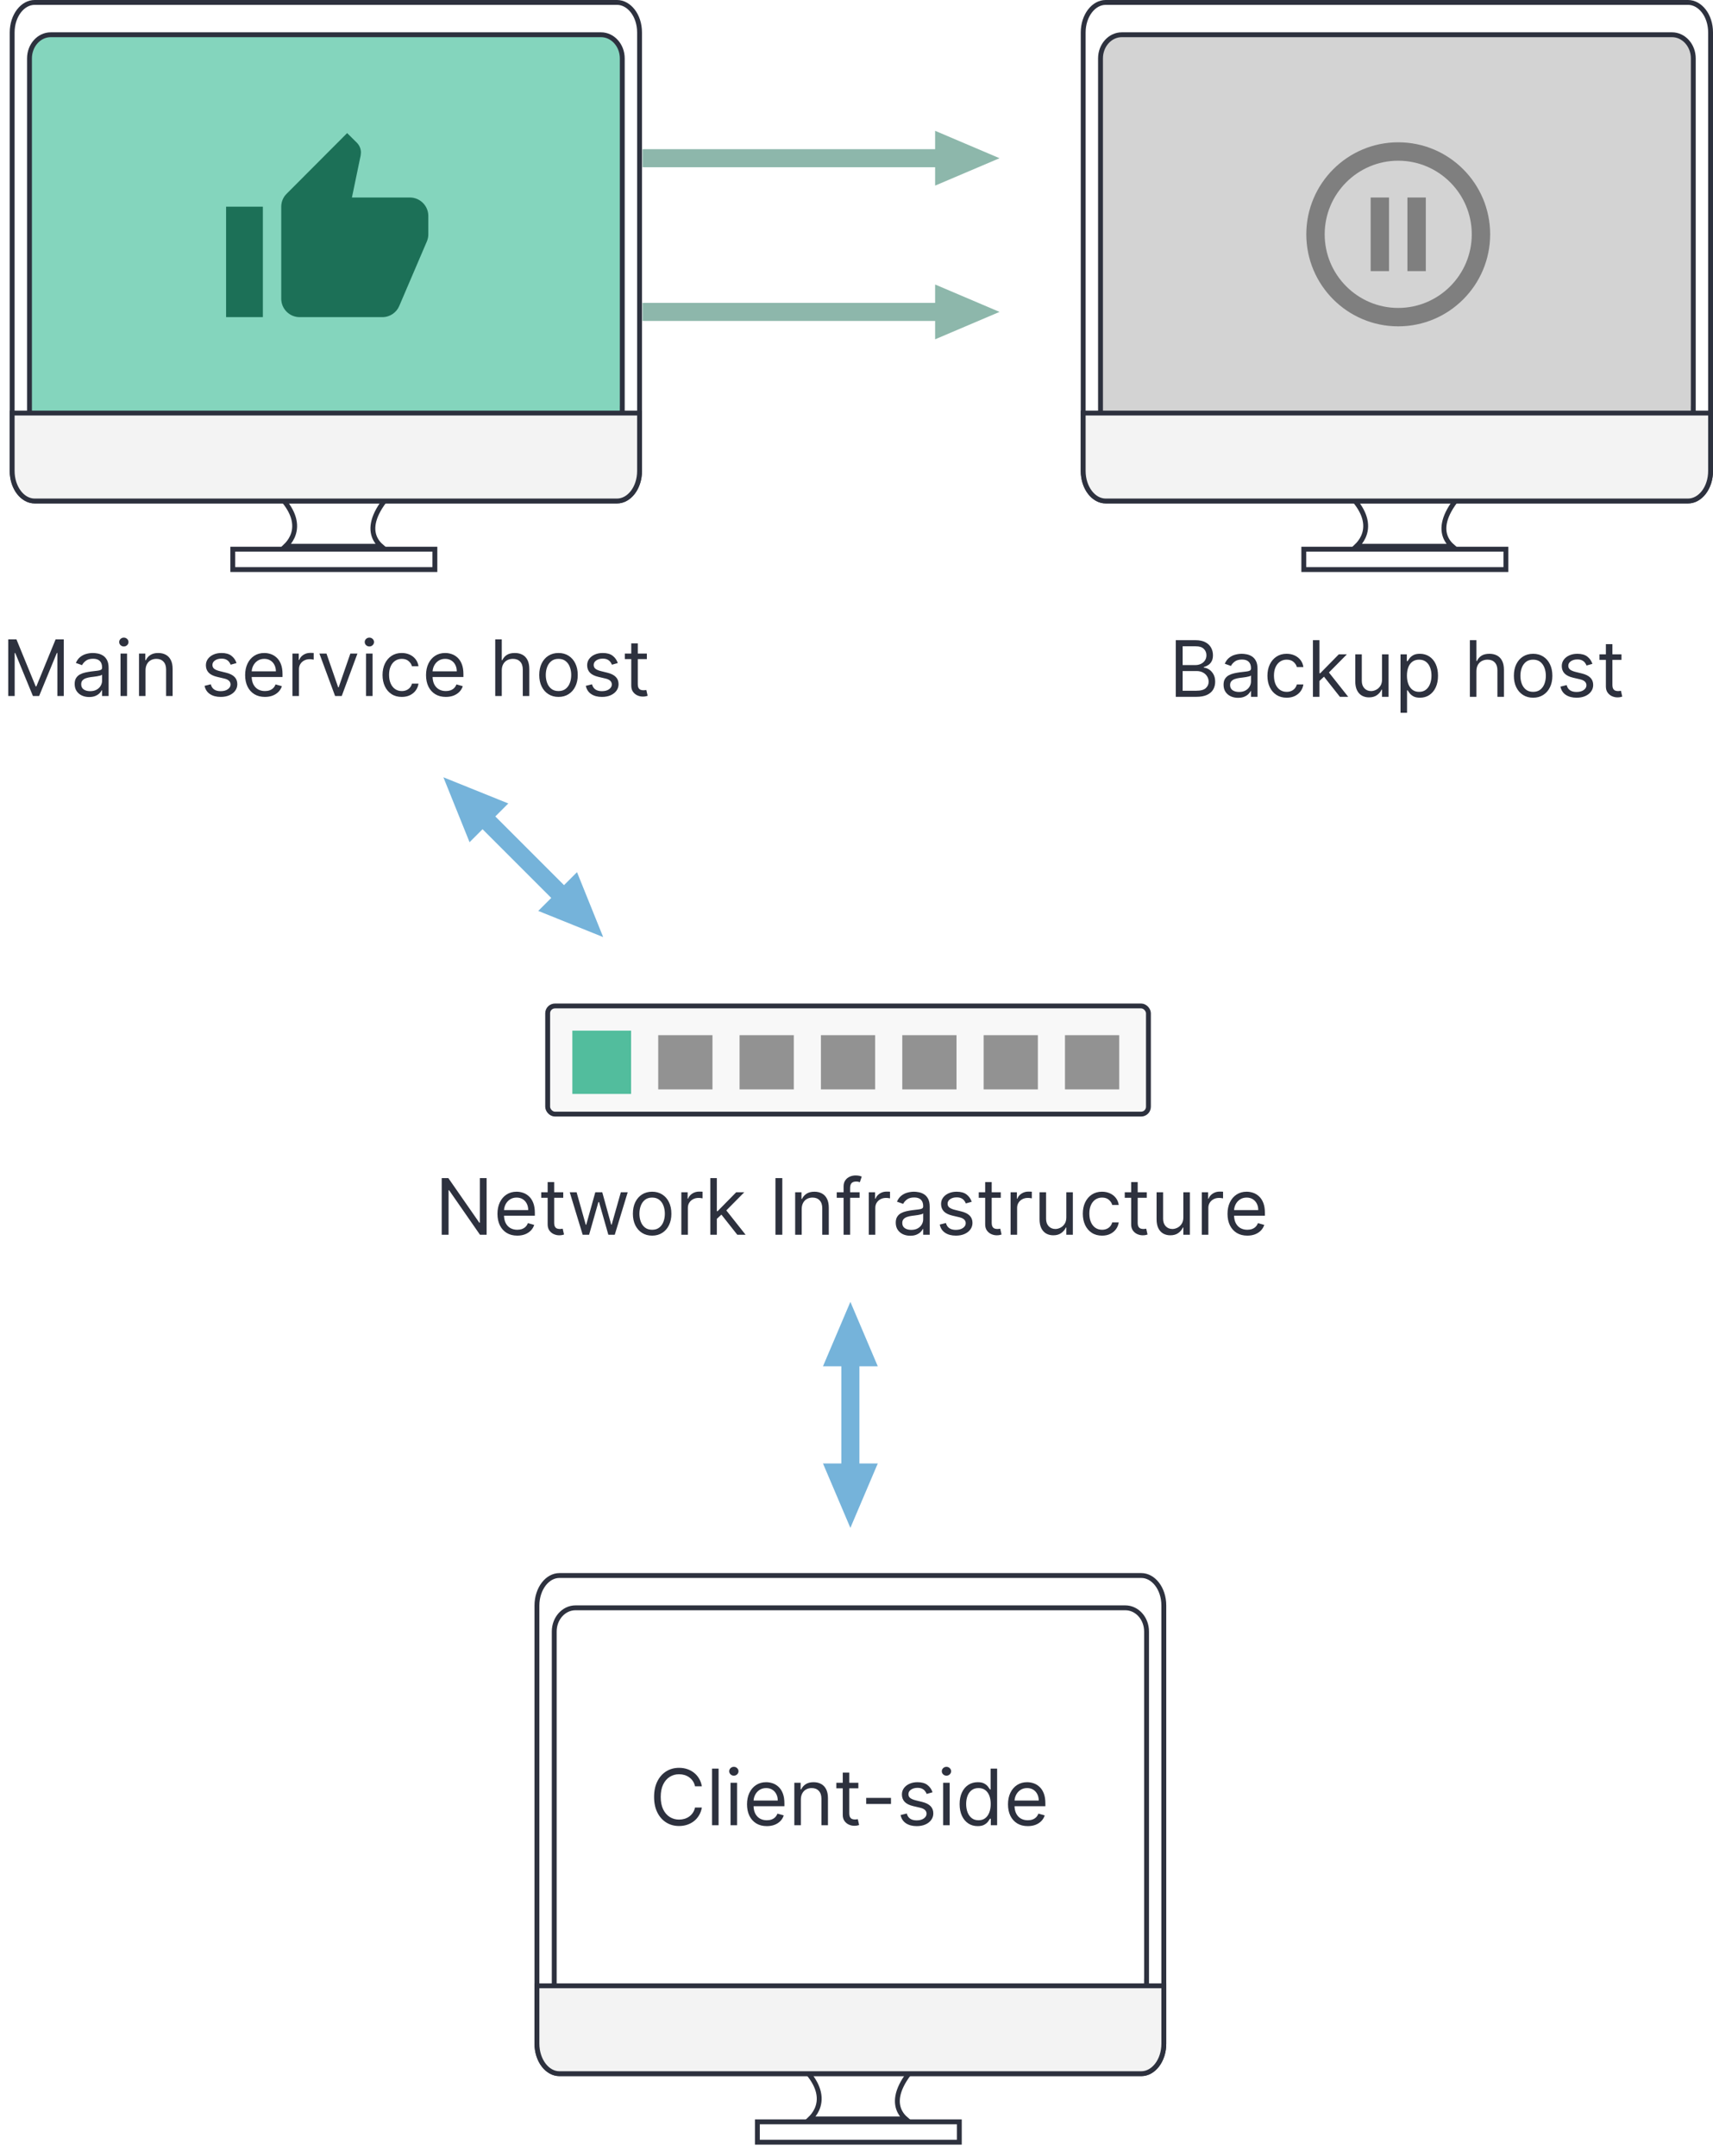 <svg width="352" height="443" viewBox="0 0 352 443" fill="none" xmlns="http://www.w3.org/2000/svg">
<path d="M1.698 131.364H3.38L7.335 141.023H7.471L11.425 131.364H13.107V143H11.789V134.159H11.675L8.039 143H6.766L3.13 134.159H3.016V143H1.698V131.364ZM18.319 143.205C17.766 143.205 17.264 143.1 16.813 142.892C16.363 142.68 16.005 142.375 15.739 141.977C15.474 141.576 15.342 141.091 15.342 140.523C15.342 140.023 15.44 139.617 15.637 139.307C15.834 138.992 16.097 138.746 16.427 138.568C16.756 138.39 17.12 138.258 17.518 138.17C17.919 138.08 18.323 138.008 18.728 137.955C19.258 137.886 19.688 137.835 20.018 137.801C20.351 137.763 20.593 137.701 20.745 137.614C20.9 137.527 20.978 137.375 20.978 137.159V137.114C20.978 136.553 20.825 136.117 20.518 135.807C20.215 135.496 19.755 135.341 19.137 135.341C18.497 135.341 17.995 135.481 17.631 135.761C17.268 136.042 17.012 136.341 16.864 136.659L15.592 136.205C15.819 135.674 16.122 135.261 16.501 134.966C16.883 134.667 17.3 134.458 17.751 134.341C18.205 134.22 18.652 134.159 19.092 134.159C19.372 134.159 19.694 134.193 20.058 134.261C20.425 134.326 20.779 134.46 21.12 134.665C21.465 134.869 21.751 135.178 21.978 135.591C22.205 136.004 22.319 136.557 22.319 137.25V143H20.978V141.818H20.91C20.819 142.008 20.667 142.21 20.455 142.426C20.243 142.642 19.961 142.826 19.609 142.977C19.256 143.129 18.826 143.205 18.319 143.205ZM18.523 142C19.054 142 19.501 141.896 19.864 141.688C20.232 141.479 20.508 141.21 20.694 140.881C20.883 140.551 20.978 140.205 20.978 139.841V138.614C20.921 138.682 20.796 138.744 20.603 138.801C20.414 138.854 20.194 138.902 19.944 138.943C19.698 138.981 19.457 139.015 19.222 139.045C18.991 139.072 18.804 139.095 18.66 139.114C18.311 139.159 17.986 139.233 17.683 139.335C17.383 139.434 17.141 139.583 16.955 139.784C16.773 139.981 16.683 140.25 16.683 140.591C16.683 141.057 16.855 141.409 17.2 141.648C17.548 141.883 17.989 142 18.523 142ZM24.766 143V134.273H26.107V143H24.766ZM25.448 132.818C25.187 132.818 24.961 132.729 24.772 132.551C24.586 132.373 24.494 132.159 24.494 131.909C24.494 131.659 24.586 131.445 24.772 131.267C24.961 131.089 25.187 131 25.448 131C25.709 131 25.933 131.089 26.119 131.267C26.308 131.445 26.403 131.659 26.403 131.909C26.403 132.159 26.308 132.373 26.119 132.551C25.933 132.729 25.709 132.818 25.448 132.818ZM29.904 137.75V143H28.563V134.273H29.859V135.636H29.972C30.177 135.193 30.488 134.837 30.904 134.568C31.321 134.295 31.859 134.159 32.518 134.159C33.109 134.159 33.626 134.28 34.069 134.523C34.512 134.761 34.857 135.125 35.103 135.614C35.349 136.098 35.472 136.712 35.472 137.455V143H34.131V137.545C34.131 136.86 33.953 136.326 33.597 135.943C33.241 135.557 32.753 135.364 32.131 135.364C31.703 135.364 31.321 135.456 30.984 135.642C30.65 135.828 30.387 136.098 30.194 136.455C30.001 136.811 29.904 137.242 29.904 137.75ZM48.604 136.227L47.4 136.568C47.324 136.367 47.212 136.172 47.065 135.983C46.921 135.79 46.724 135.631 46.474 135.506C46.224 135.381 45.904 135.318 45.514 135.318C44.979 135.318 44.534 135.441 44.178 135.688C43.826 135.93 43.65 136.239 43.65 136.614C43.65 136.947 43.771 137.21 44.014 137.403C44.256 137.597 44.635 137.758 45.15 137.886L46.445 138.205C47.226 138.394 47.807 138.684 48.19 139.074C48.572 139.46 48.764 139.958 48.764 140.568C48.764 141.068 48.62 141.515 48.332 141.909C48.048 142.303 47.65 142.614 47.139 142.841C46.627 143.068 46.032 143.182 45.354 143.182C44.464 143.182 43.727 142.989 43.144 142.602C42.561 142.216 42.191 141.652 42.036 140.909L43.309 140.591C43.43 141.061 43.659 141.413 43.996 141.648C44.337 141.883 44.782 142 45.332 142C45.957 142 46.453 141.867 46.82 141.602C47.191 141.333 47.377 141.011 47.377 140.636C47.377 140.333 47.271 140.08 47.059 139.875C46.847 139.667 46.521 139.511 46.082 139.409L44.627 139.068C43.828 138.879 43.241 138.585 42.866 138.188C42.495 137.786 42.309 137.284 42.309 136.682C42.309 136.189 42.447 135.754 42.724 135.375C43.004 134.996 43.385 134.699 43.866 134.483C44.351 134.267 44.9 134.159 45.514 134.159C46.377 134.159 47.055 134.348 47.548 134.727C48.044 135.106 48.396 135.606 48.604 136.227ZM54.441 143.182C53.6 143.182 52.875 142.996 52.265 142.625C51.659 142.25 51.191 141.727 50.861 141.057C50.536 140.383 50.373 139.598 50.373 138.705C50.373 137.811 50.536 137.023 50.861 136.341C51.191 135.655 51.649 135.121 52.236 134.739C52.827 134.352 53.517 134.159 54.305 134.159C54.759 134.159 55.208 134.235 55.651 134.386C56.094 134.538 56.498 134.784 56.861 135.125C57.225 135.462 57.515 135.909 57.731 136.466C57.947 137.023 58.055 137.708 58.055 138.523V139.091H51.327V137.932H56.691C56.691 137.439 56.593 137 56.396 136.614C56.202 136.227 55.926 135.922 55.566 135.699C55.21 135.475 54.789 135.364 54.305 135.364C53.771 135.364 53.309 135.496 52.918 135.761C52.532 136.023 52.235 136.364 52.026 136.784C51.818 137.205 51.714 137.655 51.714 138.136V138.909C51.714 139.568 51.827 140.127 52.055 140.585C52.286 141.04 52.606 141.386 53.015 141.625C53.424 141.86 53.899 141.977 54.441 141.977C54.793 141.977 55.111 141.928 55.396 141.83C55.684 141.727 55.932 141.576 56.14 141.375C56.348 141.17 56.509 140.917 56.623 140.614L57.918 140.977C57.782 141.417 57.553 141.803 57.231 142.136C56.909 142.466 56.511 142.723 56.038 142.909C55.564 143.091 55.032 143.182 54.441 143.182ZM60.094 143V134.273H61.39V135.591H61.481C61.64 135.159 61.928 134.809 62.344 134.54C62.761 134.271 63.231 134.136 63.754 134.136C63.852 134.136 63.975 134.138 64.123 134.142C64.271 134.146 64.382 134.152 64.458 134.159V135.523C64.413 135.511 64.308 135.494 64.146 135.472C63.986 135.445 63.818 135.432 63.64 135.432C63.216 135.432 62.837 135.521 62.504 135.699C62.174 135.873 61.913 136.116 61.719 136.426C61.53 136.733 61.435 137.083 61.435 137.477V143H60.094ZM73.45 134.273L70.222 143H68.859L65.631 134.273H67.086L69.495 141.227H69.586L71.995 134.273H73.45ZM75.219 143V134.273H76.56V143H75.219ZM75.901 132.818C75.64 132.818 75.415 132.729 75.225 132.551C75.04 132.373 74.947 132.159 74.947 131.909C74.947 131.659 75.04 131.445 75.225 131.267C75.415 131.089 75.64 131 75.901 131C76.163 131 76.386 131.089 76.572 131.267C76.761 131.445 76.856 131.659 76.856 131.909C76.856 132.159 76.761 132.373 76.572 132.551C76.386 132.729 76.163 132.818 75.901 132.818ZM82.562 143.182C81.744 143.182 81.039 142.989 80.448 142.602C79.857 142.216 79.403 141.684 79.085 141.006C78.766 140.328 78.607 139.553 78.607 138.682C78.607 137.795 78.77 137.013 79.096 136.335C79.425 135.653 79.884 135.121 80.471 134.739C81.062 134.352 81.751 134.159 82.539 134.159C83.153 134.159 83.706 134.273 84.198 134.5C84.691 134.727 85.094 135.045 85.408 135.455C85.723 135.864 85.918 136.341 85.994 136.886H84.653C84.55 136.489 84.323 136.136 83.971 135.83C83.622 135.519 83.153 135.364 82.562 135.364C82.039 135.364 81.581 135.5 81.187 135.773C80.797 136.042 80.492 136.422 80.272 136.915C80.056 137.403 79.948 137.977 79.948 138.636C79.948 139.311 80.054 139.898 80.266 140.398C80.482 140.898 80.785 141.286 81.175 141.562C81.569 141.839 82.031 141.977 82.562 141.977C82.91 141.977 83.227 141.917 83.511 141.795C83.795 141.674 84.035 141.5 84.232 141.273C84.429 141.045 84.569 140.773 84.653 140.455H85.994C85.918 140.97 85.73 141.434 85.431 141.847C85.136 142.256 84.744 142.581 84.255 142.824C83.77 143.062 83.206 143.182 82.562 143.182ZM91.613 143.182C90.772 143.182 90.047 142.996 89.437 142.625C88.831 142.25 88.363 141.727 88.033 141.057C87.708 140.383 87.545 139.598 87.545 138.705C87.545 137.811 87.708 137.023 88.033 136.341C88.363 135.655 88.821 135.121 89.408 134.739C89.999 134.352 90.689 134.159 91.477 134.159C91.931 134.159 92.38 134.235 92.823 134.386C93.266 134.538 93.67 134.784 94.033 135.125C94.397 135.462 94.687 135.909 94.903 136.466C95.119 137.023 95.227 137.708 95.227 138.523V139.091H88.499V137.932H93.863C93.863 137.439 93.764 137 93.567 136.614C93.374 136.227 93.098 135.922 92.738 135.699C92.382 135.475 91.961 135.364 91.477 135.364C90.942 135.364 90.48 135.496 90.09 135.761C89.704 136.023 89.406 136.364 89.198 136.784C88.99 137.205 88.886 137.655 88.886 138.136V138.909C88.886 139.568 88.999 140.127 89.227 140.585C89.458 141.04 89.778 141.386 90.187 141.625C90.596 141.86 91.071 141.977 91.613 141.977C91.965 141.977 92.283 141.928 92.567 141.83C92.855 141.727 93.103 141.576 93.312 141.375C93.52 141.17 93.681 140.917 93.795 140.614L95.09 140.977C94.954 141.417 94.725 141.803 94.403 142.136C94.081 142.466 93.683 142.723 93.21 142.909C92.736 143.091 92.204 143.182 91.613 143.182ZM103.107 137.75V143H101.766V131.364H103.107V135.636H103.221C103.425 135.186 103.732 134.828 104.141 134.562C104.554 134.294 105.103 134.159 105.789 134.159C106.384 134.159 106.905 134.278 107.352 134.517C107.799 134.752 108.145 135.114 108.391 135.602C108.641 136.087 108.766 136.705 108.766 137.455V143H107.425V137.545C107.425 136.852 107.246 136.316 106.886 135.938C106.53 135.555 106.035 135.364 105.403 135.364C104.963 135.364 104.569 135.456 104.221 135.642C103.876 135.828 103.603 136.098 103.403 136.455C103.206 136.811 103.107 137.242 103.107 137.75ZM114.765 143.182C113.977 143.182 113.286 142.994 112.691 142.619C112.1 142.244 111.638 141.72 111.305 141.045C110.975 140.371 110.81 139.583 110.81 138.682C110.81 137.773 110.975 136.979 111.305 136.301C111.638 135.623 112.1 135.097 112.691 134.722C113.286 134.347 113.977 134.159 114.765 134.159C115.553 134.159 116.242 134.347 116.833 134.722C117.428 135.097 117.89 135.623 118.219 136.301C118.553 136.979 118.719 137.773 118.719 138.682C118.719 139.583 118.553 140.371 118.219 141.045C117.89 141.72 117.428 142.244 116.833 142.619C116.242 142.994 115.553 143.182 114.765 143.182ZM114.765 141.977C115.363 141.977 115.856 141.824 116.242 141.517C116.629 141.21 116.915 140.807 117.1 140.307C117.286 139.807 117.379 139.265 117.379 138.682C117.379 138.098 117.286 137.555 117.1 137.051C116.915 136.547 116.629 136.14 116.242 135.83C115.856 135.519 115.363 135.364 114.765 135.364C114.166 135.364 113.674 135.519 113.288 135.83C112.901 136.14 112.615 136.547 112.43 137.051C112.244 137.555 112.151 138.098 112.151 138.682C112.151 139.265 112.244 139.807 112.43 140.307C112.615 140.807 112.901 141.21 113.288 141.517C113.674 141.824 114.166 141.977 114.765 141.977ZM126.948 136.227L125.744 136.568C125.668 136.367 125.556 136.172 125.408 135.983C125.264 135.79 125.067 135.631 124.817 135.506C124.567 135.381 124.247 135.318 123.857 135.318C123.323 135.318 122.878 135.441 122.522 135.688C122.17 135.93 121.994 136.239 121.994 136.614C121.994 136.947 122.115 137.21 122.357 137.403C122.6 137.597 122.978 137.758 123.494 137.886L124.789 138.205C125.569 138.394 126.151 138.684 126.533 139.074C126.916 139.46 127.107 139.958 127.107 140.568C127.107 141.068 126.963 141.515 126.675 141.909C126.391 142.303 125.994 142.614 125.482 142.841C124.971 143.068 124.376 143.182 123.698 143.182C122.808 143.182 122.071 142.989 121.488 142.602C120.905 142.216 120.535 141.652 120.38 140.909L121.653 140.591C121.774 141.061 122.003 141.413 122.34 141.648C122.681 141.883 123.126 142 123.675 142C124.3 142 124.797 141.867 125.164 141.602C125.535 141.333 125.721 141.011 125.721 140.636C125.721 140.333 125.615 140.08 125.403 139.875C125.191 139.667 124.865 139.511 124.425 139.409L122.971 139.068C122.172 138.879 121.585 138.585 121.21 138.188C120.838 137.786 120.653 137.284 120.653 136.682C120.653 136.189 120.791 135.754 121.067 135.375C121.348 134.996 121.728 134.699 122.21 134.483C122.694 134.267 123.244 134.159 123.857 134.159C124.721 134.159 125.399 134.348 125.891 134.727C126.388 135.106 126.74 135.606 126.948 136.227ZM132.921 134.273V135.409H128.398V134.273H132.921ZM129.717 132.182H131.058V140.5C131.058 140.879 131.112 141.163 131.222 141.352C131.336 141.538 131.48 141.663 131.654 141.727C131.832 141.788 132.02 141.818 132.217 141.818C132.364 141.818 132.486 141.811 132.58 141.795C132.675 141.777 132.751 141.761 132.808 141.75L133.08 142.955C132.989 142.989 132.862 143.023 132.7 143.057C132.537 143.095 132.33 143.114 132.08 143.114C131.701 143.114 131.33 143.032 130.967 142.869C130.607 142.706 130.308 142.458 130.069 142.125C129.834 141.792 129.717 141.371 129.717 140.864V132.182Z" fill="#2D313E"/>
<path d="M241.611 143.164V131.528H245.679C246.49 131.528 247.159 131.668 247.685 131.948C248.212 132.225 248.604 132.598 248.861 133.067C249.119 133.533 249.248 134.05 249.248 134.618C249.248 135.118 249.159 135.531 248.981 135.857C248.806 136.183 248.575 136.44 248.287 136.63C248.003 136.819 247.695 136.959 247.361 137.05V137.164C247.717 137.187 248.075 137.312 248.435 137.539C248.795 137.766 249.096 138.092 249.339 138.516C249.581 138.94 249.702 139.459 249.702 140.073C249.702 140.656 249.57 141.181 249.304 141.647C249.039 142.113 248.621 142.482 248.049 142.755C247.477 143.028 246.732 143.164 245.816 143.164H241.611ZM243.02 141.914H245.816C246.736 141.914 247.39 141.736 247.776 141.38C248.166 141.02 248.361 140.584 248.361 140.073C248.361 139.679 248.261 139.315 248.06 138.982C247.859 138.645 247.573 138.376 247.202 138.175C246.831 137.971 246.392 137.868 245.884 137.868H243.02V141.914ZM243.02 136.641H245.634C246.058 136.641 246.441 136.558 246.782 136.391C247.126 136.225 247.399 135.99 247.6 135.687C247.804 135.384 247.907 135.028 247.907 134.618C247.907 134.107 247.729 133.673 247.373 133.317C247.017 132.958 246.452 132.778 245.679 132.778H243.02V136.641ZM254.404 143.368C253.851 143.368 253.349 143.264 252.898 143.056C252.447 142.844 252.089 142.539 251.824 142.141C251.559 141.74 251.427 141.255 251.427 140.687C251.427 140.187 251.525 139.781 251.722 139.471C251.919 139.156 252.182 138.91 252.512 138.732C252.841 138.554 253.205 138.422 253.603 138.334C254.004 138.243 254.408 138.172 254.813 138.118C255.343 138.05 255.773 137.999 256.103 137.965C256.436 137.927 256.678 137.865 256.83 137.778C256.985 137.69 257.063 137.539 257.063 137.323V137.278C257.063 136.717 256.91 136.281 256.603 135.971C256.3 135.66 255.839 135.505 255.222 135.505C254.582 135.505 254.08 135.645 253.716 135.925C253.353 136.206 253.097 136.505 252.949 136.823L251.677 136.368C251.904 135.838 252.207 135.425 252.586 135.13C252.968 134.831 253.385 134.622 253.836 134.505C254.29 134.384 254.737 134.323 255.177 134.323C255.457 134.323 255.779 134.357 256.142 134.425C256.51 134.49 256.864 134.624 257.205 134.829C257.55 135.033 257.836 135.342 258.063 135.755C258.29 136.168 258.404 136.721 258.404 137.414V143.164H257.063V141.982H256.995C256.904 142.172 256.752 142.374 256.54 142.59C256.328 142.806 256.046 142.99 255.694 143.141C255.341 143.293 254.911 143.368 254.404 143.368ZM254.608 142.164C255.139 142.164 255.586 142.06 255.949 141.851C256.317 141.643 256.593 141.374 256.779 141.045C256.968 140.715 257.063 140.368 257.063 140.005V138.778C257.006 138.846 256.881 138.908 256.688 138.965C256.499 139.018 256.279 139.065 256.029 139.107C255.783 139.145 255.542 139.179 255.307 139.209C255.076 139.236 254.889 139.259 254.745 139.278C254.396 139.323 254.071 139.397 253.767 139.499C253.468 139.598 253.226 139.747 253.04 139.948C252.858 140.145 252.767 140.414 252.767 140.755C252.767 141.221 252.94 141.573 253.285 141.812C253.633 142.047 254.074 142.164 254.608 142.164ZM264.397 143.346C263.579 143.346 262.874 143.153 262.283 142.766C261.692 142.38 261.238 141.848 260.919 141.17C260.601 140.492 260.442 139.717 260.442 138.846C260.442 137.959 260.605 137.177 260.931 136.499C261.26 135.817 261.719 135.285 262.306 134.903C262.897 134.516 263.586 134.323 264.374 134.323C264.988 134.323 265.541 134.437 266.033 134.664C266.526 134.891 266.929 135.209 267.243 135.618C267.558 136.028 267.753 136.505 267.829 137.05H266.488C266.385 136.653 266.158 136.3 265.806 135.993C265.457 135.683 264.988 135.528 264.397 135.528C263.874 135.528 263.416 135.664 263.022 135.937C262.632 136.206 262.327 136.586 262.107 137.079C261.891 137.567 261.783 138.141 261.783 138.8C261.783 139.475 261.889 140.062 262.101 140.562C262.317 141.062 262.62 141.45 263.01 141.726C263.404 142.003 263.866 142.141 264.397 142.141C264.745 142.141 265.062 142.081 265.346 141.959C265.63 141.838 265.87 141.664 266.067 141.437C266.264 141.209 266.404 140.937 266.488 140.618H267.829C267.753 141.134 267.565 141.598 267.266 142.011C266.971 142.42 266.579 142.745 266.09 142.988C265.605 143.226 265.041 143.346 264.397 143.346ZM271.039 139.982L271.016 138.323H271.289L275.107 134.437H276.766L272.698 138.55H272.584L271.039 139.982ZM269.789 143.164V131.528H271.13V143.164H269.789ZM275.334 143.164L271.925 138.846L272.88 137.914L277.039 143.164H275.334ZM283.992 139.596V134.437H285.333V143.164H283.992V141.687H283.901C283.696 142.13 283.378 142.507 282.946 142.817C282.515 143.124 281.969 143.278 281.31 143.278C280.765 143.278 280.28 143.158 279.856 142.92C279.431 142.677 279.098 142.314 278.856 141.829C278.613 141.34 278.492 140.725 278.492 139.982V134.437H279.833V139.891C279.833 140.528 280.011 141.035 280.367 141.414C280.727 141.793 281.185 141.982 281.742 141.982C282.075 141.982 282.414 141.897 282.759 141.726C283.107 141.556 283.399 141.295 283.634 140.942C283.873 140.59 283.992 140.141 283.992 139.596ZM287.789 146.437V134.437H289.084V135.823H289.243C289.342 135.672 289.478 135.478 289.652 135.243C289.83 135.005 290.084 134.793 290.414 134.607C290.747 134.418 291.198 134.323 291.766 134.323C292.501 134.323 293.149 134.507 293.709 134.874C294.27 135.242 294.707 135.762 295.022 136.437C295.336 137.111 295.493 137.906 295.493 138.823C295.493 139.747 295.336 140.548 295.022 141.226C294.707 141.901 294.272 142.423 293.715 142.795C293.158 143.162 292.516 143.346 291.789 143.346C291.228 143.346 290.779 143.253 290.442 143.067C290.105 142.878 289.846 142.664 289.664 142.425C289.482 142.183 289.342 141.982 289.243 141.823H289.13V146.437H287.789ZM289.107 138.8C289.107 139.459 289.204 140.041 289.397 140.545C289.59 141.045 289.872 141.437 290.243 141.721C290.615 142.001 291.069 142.141 291.607 142.141C292.168 142.141 292.635 141.993 293.01 141.698C293.389 141.399 293.673 140.997 293.863 140.493C294.056 139.986 294.152 139.422 294.152 138.8C294.152 138.187 294.058 137.634 293.868 137.141C293.683 136.645 293.401 136.253 293.022 135.965C292.647 135.673 292.175 135.528 291.607 135.528C291.062 135.528 290.603 135.666 290.232 135.942C289.861 136.215 289.58 136.598 289.391 137.09C289.202 137.579 289.107 138.149 289.107 138.8ZM303.38 137.914V143.164H302.039V131.528H303.38V135.8H303.493C303.698 135.35 304.005 134.992 304.414 134.726C304.827 134.458 305.376 134.323 306.062 134.323C306.656 134.323 307.177 134.442 307.624 134.681C308.071 134.916 308.418 135.278 308.664 135.766C308.914 136.251 309.039 136.868 309.039 137.618V143.164H307.698V137.709C307.698 137.016 307.518 136.48 307.158 136.101C306.802 135.719 306.308 135.528 305.675 135.528C305.236 135.528 304.842 135.62 304.493 135.806C304.149 135.992 303.876 136.262 303.675 136.618C303.478 136.975 303.38 137.406 303.38 137.914ZM315.037 143.346C314.249 143.346 313.558 143.158 312.964 142.783C312.373 142.408 311.91 141.884 311.577 141.209C311.248 140.535 311.083 139.747 311.083 138.846C311.083 137.937 311.248 137.143 311.577 136.465C311.91 135.787 312.373 135.261 312.964 134.886C313.558 134.511 314.249 134.323 315.037 134.323C315.825 134.323 316.515 134.511 317.106 134.886C317.7 135.261 318.162 135.787 318.492 136.465C318.825 137.143 318.992 137.937 318.992 138.846C318.992 139.747 318.825 140.535 318.492 141.209C318.162 141.884 317.7 142.408 317.106 142.783C316.515 143.158 315.825 143.346 315.037 143.346ZM315.037 142.141C315.636 142.141 316.128 141.988 316.515 141.681C316.901 141.374 317.187 140.971 317.373 140.471C317.558 139.971 317.651 139.429 317.651 138.846C317.651 138.262 317.558 137.719 317.373 137.215C317.187 136.711 316.901 136.304 316.515 135.993C316.128 135.683 315.636 135.528 315.037 135.528C314.439 135.528 313.946 135.683 313.56 135.993C313.174 136.304 312.888 136.711 312.702 137.215C312.517 137.719 312.424 138.262 312.424 138.846C312.424 139.429 312.517 139.971 312.702 140.471C312.888 140.971 313.174 141.374 313.56 141.681C313.946 141.988 314.439 142.141 315.037 142.141ZM327.221 136.391L326.016 136.732C325.94 136.531 325.829 136.336 325.681 136.147C325.537 135.954 325.34 135.795 325.09 135.67C324.84 135.545 324.52 135.482 324.13 135.482C323.596 135.482 323.151 135.605 322.794 135.851C322.442 136.094 322.266 136.403 322.266 136.778C322.266 137.111 322.387 137.374 322.63 137.567C322.872 137.761 323.251 137.922 323.766 138.05L325.062 138.368C325.842 138.558 326.423 138.848 326.806 139.238C327.188 139.624 327.38 140.122 327.38 140.732C327.38 141.232 327.236 141.679 326.948 142.073C326.664 142.467 326.266 142.778 325.755 143.005C325.243 143.232 324.649 143.346 323.971 143.346C323.08 143.346 322.344 143.153 321.76 142.766C321.177 142.38 320.808 141.815 320.652 141.073L321.925 140.755C322.046 141.225 322.276 141.577 322.613 141.812C322.954 142.047 323.399 142.164 323.948 142.164C324.573 142.164 325.069 142.031 325.437 141.766C325.808 141.497 325.993 141.175 325.993 140.8C325.993 140.497 325.887 140.243 325.675 140.039C325.463 139.831 325.137 139.675 324.698 139.573L323.243 139.232C322.444 139.043 321.857 138.749 321.482 138.351C321.111 137.95 320.925 137.448 320.925 136.846C320.925 136.353 321.063 135.918 321.34 135.539C321.62 135.16 322.001 134.863 322.482 134.647C322.967 134.431 323.516 134.323 324.13 134.323C324.993 134.323 325.671 134.512 326.164 134.891C326.66 135.27 327.012 135.77 327.221 136.391ZM333.194 134.437V135.573H328.671V134.437H333.194ZM329.989 132.346H331.33V140.664C331.33 141.043 331.385 141.327 331.495 141.516C331.608 141.702 331.752 141.827 331.927 141.891C332.105 141.952 332.292 141.982 332.489 141.982C332.637 141.982 332.758 141.975 332.853 141.959C332.947 141.94 333.023 141.925 333.08 141.914L333.353 143.118C333.262 143.153 333.135 143.187 332.972 143.221C332.809 143.259 332.603 143.278 332.353 143.278C331.974 143.278 331.603 143.196 331.239 143.033C330.879 142.87 330.58 142.622 330.341 142.289C330.107 141.956 329.989 141.535 329.989 141.028V132.346Z" fill="#2D313E"/>
<g opacity="0.5">
<rect x="132.021" y="30.648" width="64.082" height="3.715" fill="#1C7057"/>
<path d="M205.391 32.505L192.156 38.135L192.156 26.875L205.391 32.505Z" fill="#1C7057"/>
</g>
<g opacity="0.5">
<rect x="132.021" y="62.225" width="64.082" height="3.715" fill="#1C7057"/>
<path d="M205.391 64.082L192.156 69.712L192.156 58.452L205.391 64.082Z" fill="#1C7057"/>
</g>
<g opacity="0.7">
<rect x="176.599" y="277.689" width="26.004" height="3.715" transform="rotate(90 176.599 277.689)" fill="#3B93CA"/>
<path d="M174.742 313.909L169.112 300.675L180.372 300.675L174.742 313.909Z" fill="#3B93CA"/>
<path d="M174.742 267.473L169.112 280.707L180.372 280.707L174.742 267.473Z" fill="#3B93CA"/>
</g>
<g opacity="0.7">
<rect x="99.647" y="165.604" width="26.004" height="3.715" transform="rotate(45 99.647 165.604)" fill="#3B93CA"/>
<path d="M123.945 192.529L110.606 187.152L118.568 179.19L123.945 192.529Z" fill="#3B93CA"/>
<path d="M91.11 159.694L96.487 173.033L104.449 165.071L91.11 159.694Z" fill="#3B93CA"/>
</g>
<path d="M131.419 96.754C131.419 98.499 130.875 100.058 130.021 101.171C129.166 102.283 128.021 102.929 126.794 102.929H7.124C4.68 102.929 2.5 100.299 2.5 96.754V6.675C2.5 4.93 3.043 3.371 3.898 2.258C4.753 1.146 5.898 0.5 7.124 0.5H126.794C129.239 0.5 131.419 3.13 131.419 6.675V96.754Z" stroke="#2D313E"/>
<path d="M127.869 83.917H127.861V84.417C127.861 87.156 125.864 89.29 123.503 89.29H10.417C8.056 89.29 6.059 87.156 6.059 84.417V12.013C6.059 9.275 8.056 7.14 10.417 7.14H123.51C125.872 7.14 127.869 9.275 127.869 12.013V83.917Z" fill="#84D5BD" stroke="#2D313E"/>
<path d="M58.66 112.234C59.143 111.772 59.68 111.129 60.058 110.308C60.501 109.346 60.72 108.149 60.391 106.741C60.118 105.571 59.474 104.28 58.308 102.87H79.026C76.296 106.456 76.247 109.009 77.139 110.74C77.466 111.373 77.905 111.865 78.332 112.234H58.66Z" stroke="#2D313E"/>
<path d="M47.833 112.83H89.364V117.017H47.833V112.83Z" stroke="#2D313E"/>
<path d="M2.5 96.754V84.864H131.419V96.754C131.419 100.299 129.239 102.929 126.794 102.929H7.124C5.898 102.929 4.753 102.283 3.898 101.171C3.043 100.058 2.5 98.498 2.5 96.754Z" fill="#F3F3F3" stroke="#2D313E"/>
<path d="M46.458 65.157H54.014V42.47H46.458V65.157ZM88.014 44.36C88.014 42.281 86.314 40.579 84.236 40.579H72.317L74.111 31.939L74.168 31.334C74.168 30.559 73.847 29.84 73.337 29.33L71.335 27.345L58.906 39.804C58.207 40.485 57.791 41.43 57.791 42.47V61.376C57.791 63.456 59.491 65.157 61.569 65.157H78.569C80.137 65.157 81.478 64.212 82.045 62.851L87.749 49.522C87.919 49.087 88.014 48.633 88.014 48.142V44.36Z" fill="#1C7057"/>
<path d="M351.501 96.754C351.501 98.499 350.958 100.058 350.103 101.171C349.248 102.283 348.103 102.929 346.876 102.929H227.206C224.762 102.929 222.582 100.299 222.582 96.754V6.675C222.582 4.93 223.125 3.371 223.98 2.258C224.835 1.146 225.98 0.5 227.206 0.5H346.876C349.321 0.5 351.501 3.13 351.501 6.675V96.754Z" stroke="#2D313E"/>
<path d="M347.951 83.917H347.943V84.417C347.943 87.156 345.946 89.29 343.585 89.29H230.499C228.138 89.29 226.141 87.156 226.141 84.417V12.013C226.141 9.275 228.138 7.14 230.499 7.14H343.592C345.954 7.14 347.951 9.275 347.951 12.013V83.917Z" fill="#D3D3D3" stroke="#2D313E"/>
<path d="M278.742 112.234C279.225 111.772 279.762 111.129 280.14 110.308C280.583 109.346 280.802 108.149 280.473 106.741C280.201 105.571 279.556 104.28 278.39 102.87H299.108C296.378 106.456 296.329 109.009 297.221 110.74C297.548 111.373 297.987 111.865 298.414 112.234H278.742Z" stroke="#2D313E"/>
<path d="M267.915 112.83H309.446V117.017H267.915V112.83Z" stroke="#2D313E"/>
<path d="M222.582 96.754V84.864H351.501V96.754C351.501 100.299 349.321 102.929 346.876 102.929H227.206C225.98 102.929 224.835 102.283 223.98 101.171C223.125 100.058 222.582 98.498 222.582 96.754Z" fill="#F3F3F3" stroke="#2D313E"/>
<path d="M281.651 55.704H285.429V40.579H281.651V55.704ZM287.318 29.235C276.891 29.235 268.429 37.705 268.429 48.142C268.429 58.578 276.891 67.048 287.318 67.048C297.744 67.048 306.207 58.578 306.207 48.142C306.207 37.705 297.744 29.235 287.318 29.235ZM287.318 63.267C278.988 63.267 272.206 56.479 272.206 48.142C272.206 39.804 278.988 33.017 287.318 33.017C295.648 33.017 302.429 39.804 302.429 48.142C302.429 56.479 295.648 63.267 287.318 63.267ZM289.206 55.704H292.984V40.579H289.206V55.704Z" fill="#7F7F7F"/>
<path d="M99.994 242.046V253.682H98.63L92.289 244.546H92.176V253.682H90.766V242.046H92.13L98.494 251.205H98.607V242.046H99.994ZM106.291 253.864C105.45 253.864 104.724 253.678 104.115 253.307C103.508 252.932 103.041 252.409 102.711 251.739C102.385 251.065 102.222 250.28 102.222 249.387C102.222 248.493 102.385 247.705 102.711 247.023C103.041 246.337 103.499 245.803 104.086 245.421C104.677 245.034 105.366 244.841 106.154 244.841C106.609 244.841 107.058 244.917 107.501 245.068C107.944 245.22 108.347 245.466 108.711 245.807C109.075 246.144 109.365 246.591 109.58 247.148C109.796 247.705 109.904 248.39 109.904 249.205V249.773H103.177V248.614H108.541C108.541 248.121 108.442 247.682 108.245 247.296C108.052 246.909 107.776 246.604 107.416 246.381C107.06 246.157 106.639 246.046 106.154 246.046C105.62 246.046 105.158 246.178 104.768 246.443C104.382 246.705 104.084 247.046 103.876 247.466C103.668 247.887 103.563 248.337 103.563 248.818V249.591C103.563 250.25 103.677 250.809 103.904 251.267C104.135 251.722 104.455 252.068 104.865 252.307C105.274 252.542 105.749 252.659 106.291 252.659C106.643 252.659 106.961 252.61 107.245 252.512C107.533 252.409 107.781 252.258 107.99 252.057C108.198 251.852 108.359 251.599 108.472 251.296L109.768 251.659C109.632 252.099 109.402 252.485 109.08 252.818C108.758 253.148 108.361 253.405 107.887 253.591C107.414 253.773 106.882 253.864 106.291 253.864ZM115.74 244.955V246.091H111.217V244.955H115.74ZM112.535 242.864H113.876V251.182C113.876 251.561 113.931 251.845 114.041 252.034C114.154 252.22 114.298 252.345 114.472 252.409C114.651 252.47 114.838 252.5 115.035 252.5C115.183 252.5 115.304 252.493 115.399 252.477C115.493 252.459 115.569 252.443 115.626 252.432L115.899 253.637C115.808 253.671 115.681 253.705 115.518 253.739C115.355 253.777 115.149 253.796 114.899 253.796C114.52 253.796 114.149 253.714 113.785 253.551C113.425 253.388 113.126 253.14 112.887 252.807C112.652 252.474 112.535 252.053 112.535 251.546V242.864ZM119.734 253.682L117.075 244.955H118.484L120.37 251.637H120.461L122.325 244.955H123.757L125.597 251.614H125.688L127.575 244.955H128.984L126.325 253.682H125.007L123.097 246.977H122.961L121.052 253.682H119.734ZM134.005 253.864C133.217 253.864 132.526 253.676 131.931 253.301C131.34 252.926 130.878 252.402 130.545 251.727C130.215 251.053 130.051 250.265 130.051 249.364C130.051 248.455 130.215 247.661 130.545 246.983C130.878 246.305 131.34 245.779 131.931 245.404C132.526 245.029 133.217 244.841 134.005 244.841C134.793 244.841 135.482 245.029 136.073 245.404C136.668 245.779 137.13 246.305 137.46 246.983C137.793 247.661 137.96 248.455 137.96 249.364C137.96 250.265 137.793 251.053 137.46 251.727C137.13 252.402 136.668 252.926 136.073 253.301C135.482 253.676 134.793 253.864 134.005 253.864ZM134.005 252.659C134.604 252.659 135.096 252.506 135.482 252.199C135.869 251.892 136.155 251.489 136.34 250.989C136.526 250.489 136.619 249.947 136.619 249.364C136.619 248.78 136.526 248.237 136.34 247.733C136.155 247.229 135.869 246.822 135.482 246.512C135.096 246.201 134.604 246.046 134.005 246.046C133.407 246.046 132.914 246.201 132.528 246.512C132.142 246.822 131.856 247.229 131.67 247.733C131.484 248.237 131.392 248.78 131.392 249.364C131.392 249.947 131.484 250.489 131.67 250.989C131.856 251.489 132.142 251.892 132.528 252.199C132.914 252.506 133.407 252.659 134.005 252.659ZM140.007 253.682V244.955H141.302V246.273H141.393C141.552 245.841 141.84 245.491 142.257 245.222C142.673 244.953 143.143 244.818 143.666 244.818C143.764 244.818 143.887 244.82 144.035 244.824C144.183 244.828 144.294 244.834 144.37 244.841V246.205C144.325 246.193 144.221 246.176 144.058 246.154C143.899 246.127 143.73 246.114 143.552 246.114C143.128 246.114 142.749 246.203 142.416 246.381C142.086 246.555 141.825 246.798 141.632 247.108C141.442 247.415 141.347 247.765 141.347 248.159V253.682H140.007ZM147.21 250.5L147.187 248.841H147.46L151.278 244.955H152.937L148.869 249.068H148.755L147.21 250.5ZM145.96 253.682V242.046H147.301V253.682H145.96ZM151.505 253.682L148.096 249.364L149.051 248.432L153.21 253.682H151.505ZM160.754 242.046V253.682H159.345V242.046H160.754ZM164.738 248.432V253.682H163.397V244.955H164.693V246.318H164.806C165.011 245.875 165.321 245.519 165.738 245.25C166.155 244.977 166.693 244.841 167.352 244.841C167.943 244.841 168.46 244.962 168.903 245.205C169.346 245.443 169.691 245.807 169.937 246.296C170.183 246.78 170.306 247.394 170.306 248.137V253.682H168.965V248.227C168.965 247.542 168.787 247.008 168.431 246.625C168.075 246.239 167.587 246.046 166.965 246.046C166.537 246.046 166.155 246.138 165.818 246.324C165.484 246.51 165.221 246.78 165.028 247.137C164.835 247.493 164.738 247.924 164.738 248.432ZM176.643 244.955V246.091H171.938V244.955H176.643ZM173.347 253.682V243.75C173.347 243.25 173.465 242.834 173.7 242.5C173.935 242.167 174.24 241.917 174.615 241.75C174.99 241.584 175.385 241.5 175.802 241.5C176.132 241.5 176.401 241.527 176.609 241.58C176.817 241.633 176.972 241.682 177.075 241.727L176.688 242.887C176.62 242.864 176.526 242.835 176.404 242.801C176.287 242.767 176.132 242.75 175.938 242.75C175.495 242.75 175.175 242.862 174.978 243.085C174.785 243.309 174.688 243.637 174.688 244.068V253.682H173.347ZM178.522 253.682V244.955H179.818V246.273H179.909C180.068 245.841 180.356 245.491 180.772 245.222C181.189 244.953 181.659 244.818 182.181 244.818C182.28 244.818 182.403 244.82 182.551 244.824C182.698 244.828 182.81 244.834 182.886 244.841V246.205C182.84 246.193 182.736 246.176 182.573 246.154C182.414 246.127 182.246 246.114 182.068 246.114C181.643 246.114 181.265 246.203 180.931 246.381C180.602 246.555 180.34 246.798 180.147 247.108C179.958 247.415 179.863 247.765 179.863 248.159V253.682H178.522ZM187.044 253.887C186.49 253.887 185.989 253.782 185.538 253.574C185.087 253.362 184.729 253.057 184.464 252.659C184.199 252.258 184.066 251.773 184.066 251.205C184.066 250.705 184.165 250.299 184.362 249.989C184.559 249.674 184.822 249.428 185.151 249.25C185.481 249.072 185.845 248.94 186.242 248.852C186.644 248.762 187.047 248.69 187.453 248.637C187.983 248.568 188.413 248.517 188.742 248.483C189.076 248.445 189.318 248.383 189.47 248.296C189.625 248.209 189.703 248.057 189.703 247.841V247.796C189.703 247.235 189.549 246.799 189.242 246.489C188.939 246.178 188.479 246.023 187.862 246.023C187.222 246.023 186.72 246.163 186.356 246.443C185.992 246.724 185.737 247.023 185.589 247.341L184.316 246.887C184.544 246.356 184.847 245.943 185.225 245.648C185.608 245.349 186.025 245.14 186.475 245.023C186.93 244.902 187.377 244.841 187.816 244.841C188.097 244.841 188.419 244.875 188.782 244.943C189.15 245.008 189.504 245.142 189.845 245.347C190.189 245.551 190.475 245.86 190.703 246.273C190.93 246.686 191.044 247.239 191.044 247.932V253.682H189.703V252.5H189.634C189.544 252.69 189.392 252.892 189.18 253.108C188.968 253.324 188.686 253.508 188.333 253.659C187.981 253.811 187.551 253.887 187.044 253.887ZM187.248 252.682C187.778 252.682 188.225 252.578 188.589 252.37C188.956 252.161 189.233 251.892 189.419 251.563C189.608 251.233 189.703 250.887 189.703 250.523V249.296C189.646 249.364 189.521 249.426 189.328 249.483C189.138 249.536 188.919 249.584 188.669 249.625C188.422 249.663 188.182 249.697 187.947 249.727C187.716 249.754 187.528 249.777 187.384 249.796C187.036 249.841 186.71 249.915 186.407 250.017C186.108 250.116 185.865 250.265 185.68 250.466C185.498 250.663 185.407 250.932 185.407 251.273C185.407 251.739 185.579 252.091 185.924 252.33C186.273 252.565 186.714 252.682 187.248 252.682ZM199.673 246.909L198.468 247.25C198.392 247.049 198.281 246.854 198.133 246.665C197.989 246.472 197.792 246.313 197.542 246.188C197.292 246.063 196.972 246 196.582 246C196.048 246 195.603 246.123 195.247 246.37C194.894 246.612 194.718 246.921 194.718 247.296C194.718 247.629 194.839 247.892 195.082 248.085C195.324 248.279 195.703 248.44 196.218 248.568L197.514 248.887C198.294 249.076 198.875 249.366 199.258 249.756C199.641 250.142 199.832 250.64 199.832 251.25C199.832 251.75 199.688 252.197 199.4 252.591C199.116 252.985 198.718 253.296 198.207 253.523C197.695 253.75 197.101 253.864 196.423 253.864C195.533 253.864 194.796 253.671 194.213 253.284C193.629 252.898 193.26 252.334 193.105 251.591L194.377 251.273C194.499 251.743 194.728 252.095 195.065 252.33C195.406 252.565 195.851 252.682 196.4 252.682C197.025 252.682 197.521 252.549 197.889 252.284C198.26 252.015 198.445 251.693 198.445 251.318C198.445 251.015 198.339 250.762 198.127 250.557C197.915 250.349 197.589 250.193 197.15 250.091L195.695 249.75C194.896 249.561 194.309 249.267 193.934 248.87C193.563 248.468 193.377 247.966 193.377 247.364C193.377 246.871 193.516 246.436 193.792 246.057C194.072 245.678 194.453 245.381 194.934 245.165C195.419 244.949 195.968 244.841 196.582 244.841C197.445 244.841 198.124 245.03 198.616 245.409C199.112 245.788 199.464 246.288 199.673 246.909ZM205.646 244.955V246.091H201.123V244.955H205.646ZM202.441 242.864H203.782V251.182C203.782 251.561 203.837 251.845 203.947 252.034C204.061 252.22 204.204 252.345 204.379 252.409C204.557 252.47 204.744 252.5 204.941 252.5C205.089 252.5 205.21 252.493 205.305 252.477C205.4 252.459 205.475 252.443 205.532 252.432L205.805 253.637C205.714 253.671 205.587 253.705 205.424 253.739C205.261 253.777 205.055 253.796 204.805 253.796C204.426 253.796 204.055 253.714 203.691 253.551C203.331 253.388 203.032 253.14 202.794 252.807C202.559 252.474 202.441 252.053 202.441 251.546V242.864ZM207.663 253.682V244.955H208.958V246.273H209.049C209.208 245.841 209.496 245.491 209.913 245.222C210.329 244.953 210.799 244.818 211.322 244.818C211.42 244.818 211.544 244.82 211.691 244.824C211.839 244.828 211.951 244.834 212.026 244.841V246.205C211.981 246.193 211.877 246.176 211.714 246.154C211.555 246.127 211.386 246.114 211.208 246.114C210.784 246.114 210.405 246.203 210.072 246.381C209.742 246.555 209.481 246.798 209.288 247.108C209.098 247.415 209.004 247.765 209.004 248.159V253.682H207.663ZM219.116 250.114V244.955H220.457V253.682H219.116V252.205H219.025C218.82 252.648 218.502 253.025 218.07 253.335C217.639 253.642 217.093 253.796 216.434 253.796C215.889 253.796 215.404 253.676 214.98 253.438C214.555 253.195 214.222 252.832 213.98 252.347C213.737 251.858 213.616 251.243 213.616 250.5V244.955H214.957V250.409C214.957 251.046 215.135 251.553 215.491 251.932C215.851 252.311 216.309 252.5 216.866 252.5C217.199 252.5 217.538 252.415 217.883 252.245C218.231 252.074 218.523 251.813 218.758 251.46C218.997 251.108 219.116 250.659 219.116 250.114ZM226.458 253.864C225.64 253.864 224.936 253.671 224.345 253.284C223.754 252.898 223.299 252.366 222.981 251.688C222.663 251.01 222.504 250.235 222.504 249.364C222.504 248.477 222.667 247.695 222.992 247.017C223.322 246.335 223.78 245.803 224.367 245.421C224.958 245.034 225.648 244.841 226.436 244.841C227.049 244.841 227.602 244.955 228.095 245.182C228.587 245.409 228.99 245.727 229.305 246.137C229.619 246.546 229.814 247.023 229.89 247.568H228.549C228.447 247.171 228.22 246.818 227.867 246.512C227.519 246.201 227.049 246.046 226.458 246.046C225.936 246.046 225.477 246.182 225.083 246.455C224.693 246.724 224.388 247.104 224.169 247.597C223.953 248.085 223.845 248.659 223.845 249.318C223.845 249.993 223.951 250.58 224.163 251.08C224.379 251.58 224.682 251.968 225.072 252.245C225.466 252.521 225.928 252.659 226.458 252.659C226.807 252.659 227.123 252.599 227.407 252.477C227.691 252.356 227.932 252.182 228.129 251.955C228.326 251.727 228.466 251.455 228.549 251.137H229.89C229.814 251.652 229.627 252.116 229.328 252.529C229.032 252.938 228.64 253.263 228.151 253.506C227.667 253.745 227.102 253.864 226.458 253.864ZM235.646 244.955V246.091H231.123V244.955H235.646ZM232.441 242.864H233.782V251.182C233.782 251.561 233.837 251.845 233.947 252.034C234.061 252.22 234.204 252.345 234.379 252.409C234.557 252.47 234.744 252.5 234.941 252.5C235.089 252.5 235.21 252.493 235.305 252.477C235.4 252.459 235.475 252.443 235.532 252.432L235.805 253.637C235.714 253.671 235.587 253.705 235.424 253.739C235.261 253.777 235.055 253.796 234.805 253.796C234.426 253.796 234.055 253.714 233.691 253.551C233.331 253.388 233.032 253.14 232.794 252.807C232.559 252.474 232.441 252.053 232.441 251.546V242.864ZM243.163 250.114V244.955H244.504V253.682H243.163V252.205H243.072C242.867 252.648 242.549 253.025 242.117 253.335C241.686 253.642 241.14 253.796 240.481 253.796C239.936 253.796 239.451 253.676 239.026 253.438C238.602 253.195 238.269 252.832 238.026 252.347C237.784 251.858 237.663 251.243 237.663 250.5V244.955H239.004V250.409C239.004 251.046 239.182 251.553 239.538 251.932C239.898 252.311 240.356 252.5 240.913 252.5C241.246 252.5 241.585 252.415 241.93 252.245C242.278 252.074 242.57 251.813 242.805 251.46C243.044 251.108 243.163 250.659 243.163 250.114ZM246.96 253.682V244.955H248.255V246.273H248.346C248.505 245.841 248.793 245.491 249.21 245.222C249.626 244.953 250.096 244.818 250.619 244.818C250.717 244.818 250.84 244.82 250.988 244.824C251.136 244.828 251.248 244.834 251.323 244.841V246.205C251.278 246.193 251.174 246.176 251.011 246.154C250.852 246.127 250.683 246.114 250.505 246.114C250.081 246.114 249.702 246.203 249.369 246.381C249.039 246.555 248.778 246.798 248.585 247.108C248.395 247.415 248.301 247.765 248.301 248.159V253.682H246.96ZM256.306 253.864C255.465 253.864 254.74 253.678 254.13 253.307C253.524 252.932 253.056 252.409 252.727 251.739C252.401 251.065 252.238 250.28 252.238 249.387C252.238 248.493 252.401 247.705 252.727 247.023C253.056 246.337 253.515 245.803 254.102 245.421C254.693 245.034 255.382 244.841 256.17 244.841C256.624 244.841 257.073 244.917 257.517 245.068C257.96 245.22 258.363 245.466 258.727 245.807C259.09 246.144 259.38 246.591 259.596 247.148C259.812 247.705 259.92 248.39 259.92 249.205V249.773H253.193V248.614H258.556C258.556 248.121 258.458 247.682 258.261 247.296C258.068 246.909 257.791 246.604 257.431 246.381C257.075 246.157 256.655 246.046 256.17 246.046C255.636 246.046 255.174 246.178 254.784 246.443C254.397 246.705 254.1 247.046 253.892 247.466C253.683 247.887 253.579 248.337 253.579 248.818V249.591C253.579 250.25 253.693 250.809 253.92 251.267C254.151 251.722 254.471 252.068 254.88 252.307C255.289 252.542 255.765 252.659 256.306 252.659C256.659 252.659 256.977 252.61 257.261 252.512C257.549 252.409 257.797 252.258 258.005 252.057C258.213 251.852 258.374 251.599 258.488 251.296L259.784 251.659C259.647 252.099 259.418 252.485 259.096 252.818C258.774 253.148 258.376 253.405 257.903 253.591C257.429 253.773 256.897 253.864 256.306 253.864Z" fill="#2D313E"/>
<rect x="112.538" y="206.677" width="123.449" height="22.218" rx="1.5" fill="#F8F8F8" stroke="#2D313E"/>
<rect x="117.61" y="211.749" width="12.073" height="13.002" fill="#52BD9D"/>
<rect x="151.973" y="212.678" width="11.145" height="11.145" fill="#929292"/>
<rect x="185.407" y="212.678" width="11.145" height="11.145" fill="#929292"/>
<rect x="135.257" y="212.678" width="11.145" height="11.145" fill="#929292"/>
<rect x="168.689" y="212.678" width="11.145" height="11.145" fill="#929292"/>
<rect x="202.124" y="212.678" width="11.145" height="11.145" fill="#929292"/>
<rect x="218.84" y="212.678" width="11.145" height="11.145" fill="#929292"/>
<path d="M239.15 419.874C239.15 421.616 238.607 423.174 237.753 424.286C236.9 425.398 235.755 426.043 234.53 426.043H114.954C112.512 426.043 110.334 423.415 110.334 419.874V329.865C110.334 328.122 110.877 326.564 111.731 325.453C112.585 324.341 113.729 323.696 114.954 323.696H234.53C236.972 323.696 239.15 326.324 239.15 329.865V419.874Z" stroke="#2D313E"/>
<path d="M235.603 407.047H235.595V407.547C235.595 410.282 233.6 412.415 231.241 412.415H118.244C115.885 412.415 113.89 410.282 113.89 407.547V335.2C113.89 332.464 115.885 330.331 118.244 330.331H231.248C233.608 330.331 235.603 332.464 235.603 335.2V407.047Z" stroke="#2D313E"/>
<path d="M166.45 435.341C166.932 434.879 167.468 434.237 167.846 433.417C168.289 432.455 168.507 431.26 168.179 429.853C167.907 428.684 167.263 427.394 166.098 425.985H186.798C184.07 429.568 184.021 432.119 184.913 433.848C185.239 434.481 185.678 434.972 186.104 435.341H166.45Z" stroke="#2D313E"/>
<path d="M155.632 435.938H197.129V440.121H155.632V435.938Z" stroke="#2D313E"/>
<path d="M110.334 419.873V407.993H239.15V419.873C239.15 423.415 236.972 426.043 234.53 426.043H114.954C113.729 426.043 112.585 425.397 111.731 424.286C110.877 423.174 110.334 421.616 110.334 419.873Z" fill="#F3F3F3" stroke="#2D313E"/>
<path d="M144.224 367H142.815C142.731 366.595 142.586 366.239 142.377 365.932C142.173 365.625 141.923 365.367 141.627 365.159C141.336 364.947 141.012 364.788 140.656 364.682C140.3 364.576 139.928 364.523 139.542 364.523C138.838 364.523 138.199 364.701 137.627 365.057C137.059 365.413 136.606 365.938 136.269 366.631C135.936 367.324 135.769 368.174 135.769 369.182C135.769 370.189 135.936 371.04 136.269 371.733C136.606 372.426 137.059 372.951 137.627 373.307C138.199 373.663 138.838 373.841 139.542 373.841C139.928 373.841 140.3 373.788 140.656 373.682C141.012 373.576 141.336 373.419 141.627 373.21C141.923 372.998 142.173 372.739 142.377 372.432C142.586 372.121 142.731 371.765 142.815 371.364H144.224C144.118 371.958 143.925 372.491 143.644 372.96C143.364 373.43 143.016 373.83 142.599 374.159C142.182 374.485 141.714 374.733 141.195 374.903C140.68 375.074 140.129 375.159 139.542 375.159C138.55 375.159 137.667 374.917 136.894 374.432C136.122 373.947 135.514 373.258 135.07 372.364C134.627 371.47 134.406 370.409 134.406 369.182C134.406 367.955 134.627 366.894 135.07 366C135.514 365.106 136.122 364.417 136.894 363.932C137.667 363.447 138.55 363.205 139.542 363.205C140.129 363.205 140.68 363.29 141.195 363.46C141.714 363.631 142.182 363.881 142.599 364.21C143.016 364.536 143.364 364.934 143.644 365.403C143.925 365.869 144.118 366.402 144.224 367ZM147.66 363.364V375H146.319V363.364H147.66ZM150.116 375V366.273H151.457V375H150.116ZM150.798 364.818C150.536 364.818 150.311 364.729 150.122 364.551C149.936 364.373 149.843 364.159 149.843 363.909C149.843 363.659 149.936 363.445 150.122 363.267C150.311 363.089 150.536 363 150.798 363C151.059 363 151.283 363.089 151.468 363.267C151.658 363.445 151.752 363.659 151.752 363.909C151.752 364.159 151.658 364.373 151.468 364.551C151.283 364.729 151.059 364.818 150.798 364.818ZM157.572 375.182C156.731 375.182 156.006 374.996 155.396 374.625C154.79 374.25 154.322 373.727 153.992 373.057C153.667 372.383 153.504 371.598 153.504 370.705C153.504 369.811 153.667 369.023 153.992 368.341C154.322 367.655 154.78 367.121 155.367 366.739C155.958 366.352 156.648 366.159 157.436 366.159C157.89 366.159 158.339 366.235 158.782 366.386C159.225 366.538 159.629 366.784 159.992 367.125C160.356 367.462 160.646 367.909 160.862 368.466C161.078 369.023 161.186 369.708 161.186 370.523V371.091H154.458V369.932H159.822C159.822 369.439 159.723 369 159.526 368.614C159.333 368.227 159.057 367.922 158.697 367.699C158.341 367.475 157.92 367.364 157.436 367.364C156.901 367.364 156.439 367.496 156.049 367.761C155.663 368.023 155.365 368.364 155.157 368.784C154.949 369.205 154.845 369.655 154.845 370.136V370.909C154.845 371.568 154.958 372.127 155.186 372.585C155.417 373.04 155.737 373.386 156.146 373.625C156.555 373.86 157.03 373.977 157.572 373.977C157.924 373.977 158.242 373.928 158.526 373.83C158.814 373.727 159.062 373.576 159.271 373.375C159.479 373.17 159.64 372.917 159.754 372.614L161.049 372.977C160.913 373.417 160.684 373.803 160.362 374.136C160.04 374.466 159.642 374.723 159.169 374.909C158.695 375.091 158.163 375.182 157.572 375.182ZM164.566 369.75V375H163.225V366.273H164.521V367.636H164.634C164.839 367.193 165.15 366.837 165.566 366.568C165.983 366.295 166.521 366.159 167.18 366.159C167.771 366.159 168.288 366.28 168.731 366.523C169.174 366.761 169.519 367.125 169.765 367.614C170.011 368.098 170.134 368.712 170.134 369.455V375H168.794V369.545C168.794 368.86 168.615 368.326 168.259 367.943C167.903 367.557 167.415 367.364 166.794 367.364C166.365 367.364 165.983 367.456 165.646 367.642C165.312 367.828 165.049 368.098 164.856 368.455C164.663 368.811 164.566 369.242 164.566 369.75ZM176.38 366.273V367.409H171.857V366.273H176.38ZM173.176 364.182H174.517V372.5C174.517 372.879 174.571 373.163 174.681 373.352C174.795 373.538 174.939 373.663 175.113 373.727C175.291 373.788 175.479 373.818 175.676 373.818C175.823 373.818 175.945 373.811 176.039 373.795C176.134 373.777 176.21 373.761 176.267 373.75L176.539 374.955C176.448 374.989 176.321 375.023 176.159 375.057C175.996 375.095 175.789 375.114 175.539 375.114C175.16 375.114 174.789 375.032 174.426 374.869C174.066 374.706 173.767 374.458 173.528 374.125C173.293 373.792 173.176 373.371 173.176 372.864V364.182ZM183.085 369.386V370.636H177.994V369.386H183.085ZM191.626 368.227L190.421 368.568C190.346 368.367 190.234 368.172 190.086 367.983C189.942 367.79 189.745 367.631 189.495 367.506C189.245 367.381 188.925 367.318 188.535 367.318C188.001 367.318 187.556 367.441 187.2 367.688C186.847 367.93 186.671 368.239 186.671 368.614C186.671 368.947 186.793 369.21 187.035 369.403C187.277 369.597 187.656 369.758 188.171 369.886L189.467 370.205C190.247 370.394 190.829 370.684 191.211 371.074C191.594 371.46 191.785 371.958 191.785 372.568C191.785 373.068 191.641 373.515 191.353 373.909C191.069 374.303 190.671 374.614 190.16 374.841C189.649 375.068 189.054 375.182 188.376 375.182C187.486 375.182 186.749 374.989 186.166 374.602C185.582 374.216 185.213 373.652 185.058 372.909L186.33 372.591C186.452 373.061 186.681 373.413 187.018 373.648C187.359 373.883 187.804 374 188.353 374C188.978 374 189.474 373.867 189.842 373.602C190.213 373.333 190.399 373.011 190.399 372.636C190.399 372.333 190.293 372.08 190.08 371.875C189.868 371.667 189.543 371.511 189.103 371.409L187.649 371.068C186.849 370.879 186.262 370.585 185.887 370.188C185.516 369.786 185.33 369.284 185.33 368.682C185.33 368.189 185.469 367.754 185.745 367.375C186.026 366.996 186.406 366.699 186.887 366.483C187.372 366.267 187.921 366.159 188.535 366.159C189.399 366.159 190.077 366.348 190.569 366.727C191.065 367.106 191.418 367.606 191.626 368.227ZM193.803 375V366.273H195.144V375H193.803ZM194.485 364.818C194.224 364.818 193.999 364.729 193.809 364.551C193.624 364.373 193.531 364.159 193.531 363.909C193.531 363.659 193.624 363.445 193.809 363.267C193.999 363.089 194.224 363 194.485 363C194.747 363 194.97 363.089 195.156 363.267C195.345 363.445 195.44 363.659 195.44 363.909C195.44 364.159 195.345 364.373 195.156 364.551C194.97 364.729 194.747 364.818 194.485 364.818ZM200.896 375.182C200.169 375.182 199.526 374.998 198.97 374.631C198.413 374.259 197.977 373.737 197.663 373.062C197.348 372.384 197.191 371.583 197.191 370.659C197.191 369.742 197.348 368.947 197.663 368.273C197.977 367.598 198.415 367.078 198.975 366.71C199.536 366.343 200.184 366.159 200.919 366.159C201.487 366.159 201.936 366.254 202.265 366.443C202.598 366.629 202.852 366.841 203.026 367.08C203.204 367.314 203.343 367.508 203.441 367.659H203.555V363.364H204.896V375H203.6V373.659H203.441C203.343 373.818 203.203 374.019 203.021 374.261C202.839 374.5 202.579 374.714 202.242 374.903C201.905 375.089 201.456 375.182 200.896 375.182ZM201.078 373.977C201.615 373.977 202.07 373.837 202.441 373.557C202.812 373.273 203.095 372.881 203.288 372.381C203.481 371.877 203.578 371.295 203.578 370.636C203.578 369.985 203.483 369.415 203.294 368.926C203.104 368.434 202.824 368.051 202.453 367.778C202.081 367.502 201.623 367.364 201.078 367.364C200.509 367.364 200.036 367.509 199.657 367.801C199.282 368.089 199 368.481 198.811 368.977C198.625 369.47 198.532 370.023 198.532 370.636C198.532 371.258 198.627 371.822 198.816 372.33C199.009 372.833 199.294 373.235 199.669 373.534C200.047 373.83 200.517 373.977 201.078 373.977ZM211.197 375.182C210.356 375.182 209.631 374.996 209.021 374.625C208.415 374.25 207.947 373.727 207.617 373.057C207.292 372.383 207.129 371.598 207.129 370.705C207.129 369.811 207.292 369.023 207.617 368.341C207.947 367.655 208.405 367.121 208.992 366.739C209.583 366.352 210.273 366.159 211.061 366.159C211.515 366.159 211.964 366.235 212.407 366.386C212.85 366.538 213.254 366.784 213.617 367.125C213.981 367.462 214.271 367.909 214.487 368.466C214.703 369.023 214.811 369.708 214.811 370.523V371.091H208.083V369.932H213.447C213.447 369.439 213.348 369 213.151 368.614C212.958 368.227 212.682 367.922 212.322 367.699C211.966 367.475 211.545 367.364 211.061 367.364C210.526 367.364 210.064 367.496 209.674 367.761C209.288 368.023 208.99 368.364 208.782 368.784C208.574 369.205 208.47 369.655 208.47 370.136V370.909C208.47 371.568 208.583 372.127 208.811 372.585C209.042 373.04 209.362 373.386 209.771 373.625C210.18 373.86 210.655 373.977 211.197 373.977C211.549 373.977 211.867 373.928 212.151 373.83C212.439 373.727 212.687 373.576 212.896 373.375C213.104 373.17 213.265 372.917 213.379 372.614L214.674 372.977C214.538 373.417 214.309 373.803 213.987 374.136C213.665 374.466 213.267 374.723 212.794 374.909C212.32 375.091 211.788 375.182 211.197 375.182Z" fill="#2D313E"/>
</svg>
